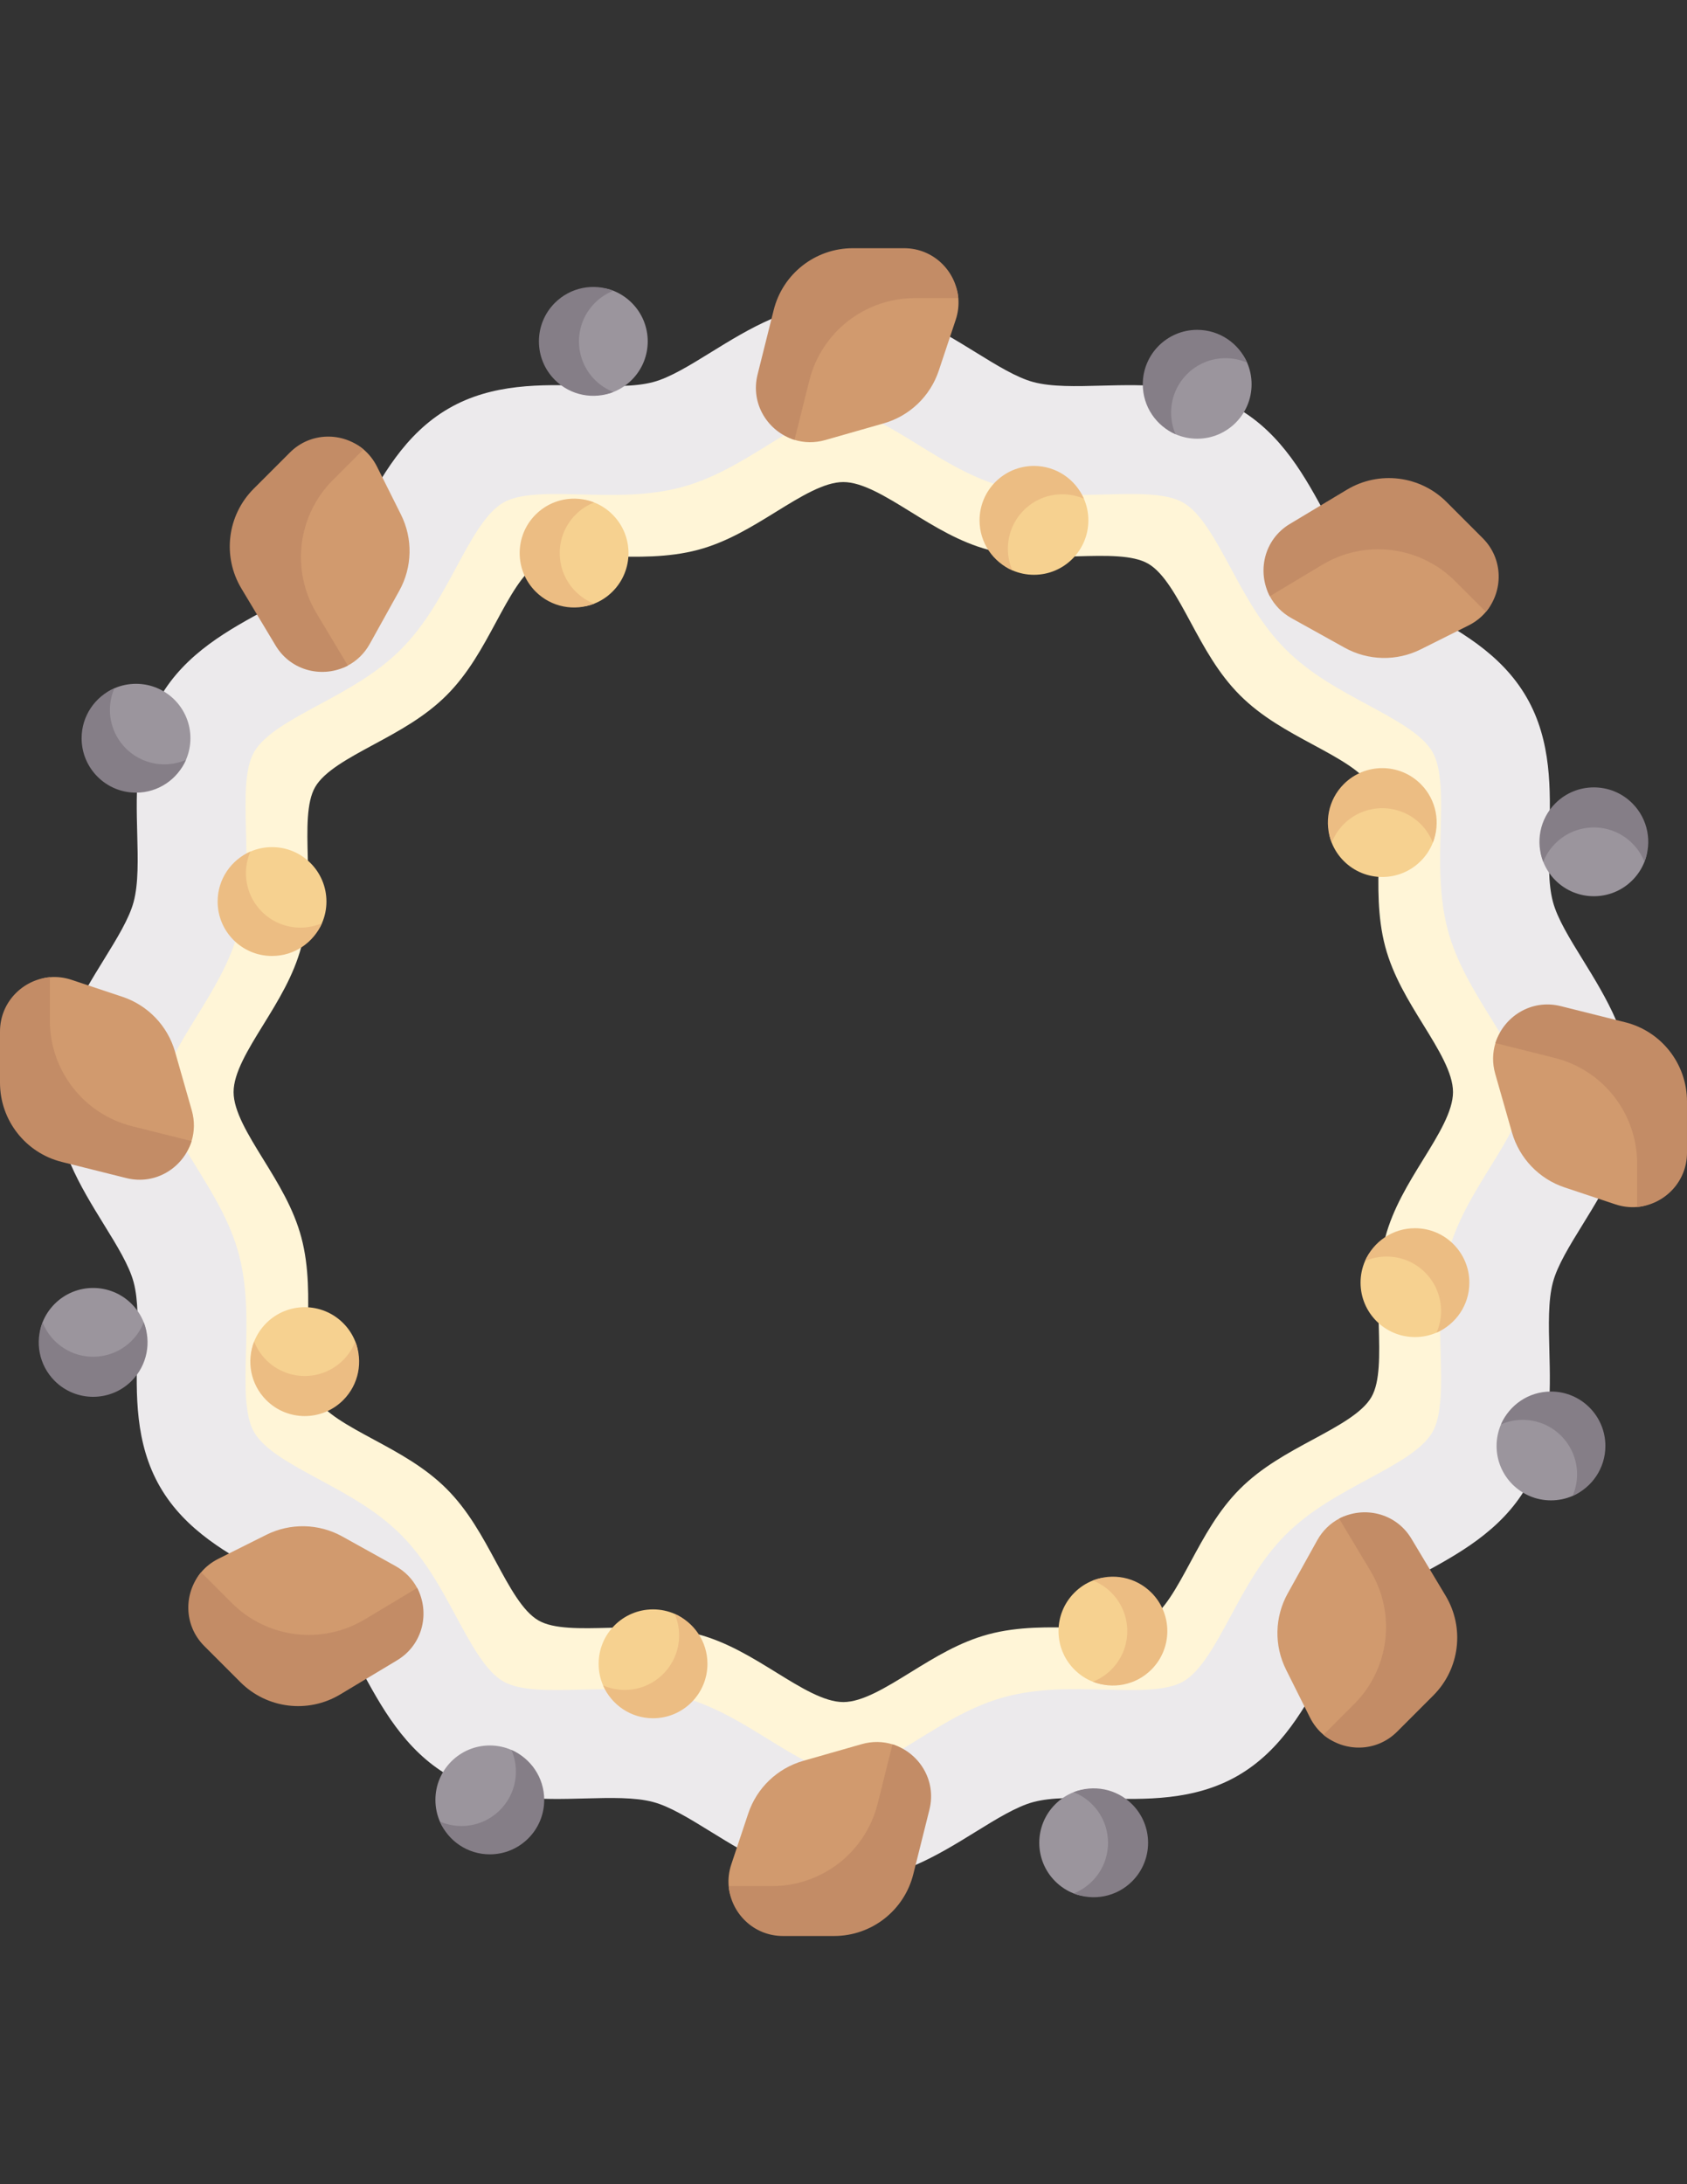 <?xml version="1.0" encoding="utf-8"?>
<!-- Generator: Adobe Illustrator 16.0.0, SVG Export Plug-In . SVG Version: 6.00 Build 0)  -->
<!DOCTYPE svg PUBLIC "-//W3C//DTD SVG 1.1//EN" "http://www.w3.org/Graphics/SVG/1.1/DTD/svg11.dtd">
<svg version="1.1" id="icon_ring" xmlns="http://www.w3.org/2000/svg" xmlns:xlink="http://www.w3.org/1999/xlink" viewBox="0 0 612 792" enable-background="new 0 0 612 792" xml:space="preserve">
<rect x="0" y="0" width="612" height="792" fill="#333333" stroke="none"/>
<path fill="#FFF5D7" d="M305.924,652.566c-16.967,0-30.812-8.545-43.03-16.081c-6.868-4.234-13.35-8.241-18.808-9.693
	c-5.926-1.582-13.835-1.382-22.169-1.157c-14.148,0.378-30.14,0.774-44.325-7.425c-14.381-8.329-22.033-22.505-28.79-35.027
	c-3.913-7.247-7.62-14.102-11.794-18.28c-4.184-4.184-11.043-7.882-18.299-11.804c-12.514-6.747-26.698-14.404-35.019-28.781
	c-8.209-14.193-7.788-30.204-7.415-44.333c0.215-8.354,0.42-16.254-1.158-22.16c-1.452-5.463-5.453-11.944-9.693-18.813
	c-7.535-12.21-16.08-26.049-16.08-43.026c0-16.973,8.545-30.812,16.08-43.031c4.23-6.868,8.241-13.349,9.693-18.807
	c1.578-5.93,1.383-13.816,1.158-22.174c-0.364-14.124-0.789-30.135,7.419-44.324c8.33-14.376,22.511-22.034,35.028-28.79
	c7.252-3.913,14.102-7.62,18.285-11.79c4.179-4.184,7.877-11.042,11.804-18.303c6.747-12.509,14.399-26.698,28.78-35.019
	c14.204-8.218,30.205-7.774,44.329-7.415c8.367,0.224,16.244,0.425,22.165-1.158c5.463-1.452,11.939-5.449,18.808-9.693
	c12.21-7.536,26.054-16.081,43.03-16.081c16.968,0,30.813,8.549,43.031,16.081c6.869,4.235,13.35,8.246,18.808,9.698
	c5.926,1.578,13.835,1.387,22.169,1.158c14.148-0.355,30.14-0.78,44.325,7.419c14.381,8.33,22.034,22.51,28.79,35.028
	c3.913,7.246,7.62,14.101,11.794,18.284c4.184,4.179,11.043,7.877,18.299,11.799c12.514,6.751,26.698,14.404,35.019,28.781
	c8.209,14.199,7.788,30.209,7.415,44.334c-0.215,8.357-0.42,16.253,1.158,22.165c1.452,5.458,5.453,11.939,9.693,18.807
	c7.536,12.21,16.08,26.049,16.08,43.031c0,16.968-8.544,30.812-16.08,43.026c-4.23,6.868-8.241,13.35-9.693,18.813
	c-1.578,5.925-1.383,13.815-1.158,22.169c0.364,14.129,0.789,30.14-7.419,44.324c-8.33,14.377-22.511,22.034-35.028,28.791
	c-7.252,3.912-14.102,7.62-18.285,11.794c-4.179,4.179-7.877,11.043-11.804,18.299c-6.746,12.513-14.399,26.698-28.78,35.019
	c-14.213,8.208-30.233,7.77-44.329,7.415c-8.358-0.233-16.244-0.425-22.165,1.157c-5.463,1.452-11.938,5.454-18.808,9.693
	C336.745,644.021,322.902,652.566,305.924,652.566z M230.167,590.098c7.499,0,15.395,0.457,23.052,2.498
	c10.478,2.797,19.518,8.381,28.263,13.769c9.002,5.566,17.514,10.81,24.442,10.81c6.93,0,15.437-5.253,24.443-10.81
	c8.736-5.388,17.771-10.972,28.263-13.769c10.852-2.904,22.188-2.61,32.227-2.345c10.38,0.275,20.134,0.528,25.681-2.666
	c5.71-3.301,10.394-11.995,15.361-21.198c4.949-9.175,10.071-18.662,17.921-26.507c7.835-7.835,17.322-12.961,26.497-17.91
	c9.203-4.969,17.888-9.661,21.193-15.381c3.208-5.528,2.951-15.311,2.681-25.671c-0.262-10.011-0.561-21.366,2.339-32.227
	c2.802-10.482,8.381-19.518,13.774-28.263c5.565-9.003,10.809-17.515,10.809-24.443c0-6.929-5.253-15.441-10.809-24.443
	c-5.394-8.736-10.973-17.771-13.774-28.263c-2.899-10.861-2.601-22.211-2.339-32.227c0.275-10.361,0.537-20.143-2.671-25.681
	c-3.301-5.71-11.99-10.394-21.193-15.362c-9.175-4.949-18.663-10.071-26.507-17.92c-7.84-7.835-12.962-17.323-17.911-26.498
	c-4.968-9.203-9.661-17.887-15.381-21.198c-5.523-3.203-15.296-2.97-25.671-2.675c-9.996,0.266-21.356,0.551-32.227-2.344
	c-10.482-2.797-19.521-8.376-28.263-13.77c-9.007-5.565-17.514-10.809-24.443-10.809c-6.929,0-15.44,5.253-24.442,10.809
	c-8.736,5.393-17.775,10.973-28.263,13.77c-10.86,2.895-22.207,2.596-32.227,2.344c-10.389-0.285-20.143-0.537-25.681,2.67
	c-5.71,3.296-10.394,11.991-15.361,21.193c-4.954,9.175-10.076,18.663-17.921,26.507c-7.839,7.839-17.327,12.961-26.502,17.911
	c-9.198,4.968-17.883,9.661-21.193,15.38c-3.203,5.528-2.946,15.311-2.676,25.671c0.257,10.015,0.561,21.366-2.344,32.227
	c-2.802,10.482-8.381,19.517-13.774,28.263c-5.561,9.002-10.804,17.514-10.804,24.443c0,6.929,5.253,15.44,10.804,24.443
	c5.394,8.736,10.973,17.775,13.774,28.263c2.904,10.86,2.601,22.216,2.344,32.227c-0.28,10.36-0.537,20.143,2.666,25.681
	c3.302,5.71,11.995,10.394,21.198,15.361c9.175,4.949,18.663,10.076,26.507,17.92c7.835,7.835,12.957,17.323,17.911,26.498
	c4.968,9.203,9.661,17.888,15.381,21.198c5.509,3.203,15.282,2.946,25.671,2.675C223.944,590.172,227.02,590.098,230.167,590.098z"
	/>
<path fill="#ECEAEC" d="M305.924,682.169c-18.929,0-34.364-9.53-47.994-17.935c-7.662-4.721-14.89-9.193-20.979-10.809
	c-6.611-1.766-15.427-1.546-24.728-1.294c-15.777,0.425-33.618,0.869-49.442-8.278c-16.034-9.292-24.574-25.106-32.109-39.071
	c-4.366-8.083-8.498-15.727-13.153-20.391c-4.665-4.665-12.317-8.792-20.414-13.162c-13.956-7.527-29.78-16.067-39.058-32.105
	c-9.156-15.833-8.685-33.693-8.269-49.447c0.242-9.319,0.471-18.13-1.294-24.718c-1.62-6.094-6.079-13.321-10.813-20.979
	c-8.4-13.619-17.935-29.061-17.935-47.994c0-18.929,9.534-34.365,17.935-47.995c4.725-7.662,9.198-14.89,10.813-20.979
	c1.765-6.611,1.541-15.408,1.294-24.732c-0.406-15.754-0.878-33.614,8.278-49.438c9.287-16.034,25.102-24.574,39.066-32.11
	c8.087-4.366,15.73-8.502,20.396-13.158c4.664-4.66,8.787-12.313,13.162-20.409c7.526-13.956,16.066-29.78,32.105-39.062
	c15.843-9.161,33.688-8.671,49.446-8.265c9.329,0.248,18.116,0.472,24.719-1.293c6.094-1.62,13.316-6.084,20.979-10.814
	c13.62-8.404,29.057-17.934,47.994-17.934c18.93,0,34.365,9.53,47.995,17.934c7.662,4.726,14.89,9.194,20.979,10.814
	c6.611,1.765,15.427,1.55,24.728,1.293c15.777-0.397,33.618-0.869,49.442,8.274c16.034,9.292,24.574,25.106,32.11,39.072
	c4.365,8.087,8.497,15.73,13.152,20.395c4.665,4.665,12.317,8.788,20.414,13.163c13.956,7.527,29.78,16.067,39.058,32.101
	c9.156,15.838,8.685,33.693,8.269,49.451c-0.242,9.32-0.471,18.126,1.294,24.719c1.62,6.089,6.079,13.316,10.813,20.979
	c8.4,13.62,17.935,29.057,17.935,47.995c0,18.929-9.534,34.365-17.935,47.994c-4.725,7.658-9.198,14.886-10.813,20.979
	c-1.765,6.611-1.541,15.408-1.294,24.728c0.406,15.759,0.878,33.613-8.278,49.442c-9.286,16.033-25.102,24.573-39.066,32.109
	c-8.087,4.366-15.73,8.498-20.396,13.153c-4.664,4.664-8.787,12.317-13.162,20.414c-7.526,13.951-16.066,29.779-32.105,39.058
	c-15.852,9.156-33.721,8.666-49.446,8.269c-9.32-0.262-18.116-0.472-24.719,1.294c-6.094,1.615-13.316,6.079-20.979,10.809
	C340.299,672.639,324.863,682.169,305.924,682.169z M221.427,612.495c8.362,0,17.173,0.509,25.708,2.783
	c11.691,3.123,21.772,9.353,31.526,15.361c10.039,6.21,19.535,12.061,27.263,12.061s17.221-5.859,27.264-12.061
	c9.745-6.009,19.825-12.238,31.526-15.361c12.103-3.236,24.747-2.909,35.943-2.61c11.575,0.309,22.459,0.589,28.646-2.979
	c6.369-3.68,11.594-13.378,17.136-23.641c5.519-10.234,11.234-20.815,19.984-29.565c8.745-8.74,19.325-14.455,29.561-19.979
	c10.263-5.543,19.946-10.772,23.64-17.155c3.577-6.168,3.287-17.075,2.988-28.631c-0.289-11.169-0.625-23.832,2.61-35.948
	c3.124-11.688,9.348-21.772,15.361-31.521c6.206-10.044,12.056-19.536,12.056-27.264c0-7.732-5.859-17.225-12.056-27.263
	c-6.014-9.745-12.237-19.826-15.361-31.526c-3.24-12.112-2.899-24.775-2.61-35.948c0.309-11.551,0.598-22.463-2.979-28.641
	c-3.685-6.369-13.377-11.593-23.641-17.136c-10.234-5.524-20.814-11.234-29.569-19.989c-8.741-8.741-14.456-19.321-19.975-29.556
	c-5.543-10.263-10.776-19.951-17.155-23.64c-6.158-3.576-17.061-3.315-28.636-2.988c-11.15,0.299-23.822,0.617-35.943-2.61
	c-11.691-3.124-21.772-9.348-31.526-15.362c-10.039-6.205-19.536-12.056-27.264-12.056s-17.22,5.86-27.263,12.056
	c-9.744,6.014-19.825,12.238-31.526,15.362c-12.111,3.231-24.766,2.89-35.943,2.61c-11.589-0.317-22.468-0.598-28.646,2.979
	c-6.368,3.684-11.594,13.377-17.136,23.64c-5.519,10.235-11.234,20.815-19.984,29.565c-8.745,8.745-19.325,14.456-29.561,19.979
	c-10.263,5.542-19.946,10.776-23.64,17.154c-3.577,6.168-3.287,17.075-2.988,28.631c0.289,11.173,0.63,23.836-2.61,35.948
	c-3.124,11.691-9.348,21.772-15.361,31.526c-6.205,10.039-12.056,19.531-12.056,27.263c0,7.728,5.859,17.22,12.056,27.264
	c6.014,9.739,12.237,19.825,15.361,31.521c3.24,12.116,2.899,24.779,2.61,35.948c-0.309,11.556-0.598,22.463,2.979,28.641
	c3.685,6.373,13.378,11.594,23.641,17.136c10.234,5.523,20.814,11.238,29.569,19.988c8.741,8.741,14.456,19.321,19.975,29.557
	c5.543,10.268,10.777,19.951,17.155,23.64c6.149,3.577,17.047,3.287,28.636,2.988C214.489,612.579,217.915,612.495,221.427,612.495z
	"/>
<path fill="#D19A6E" d="M44.017,422.272l-20.713-2.787c-13.182-3.296-18.326-14.101-18.326-27.684l-1.191-16.534
	c0-10.673,4.501-20.11,14.307-20.927c2.563-0.215,5.234,0.075,7.887,0.958l18.42,6.14c9.268,3.091,16.416,10.557,19.105,19.956
	l6.057,21.208c1.115,3.898,0.989,7.728-0.07,11.174C66.577,423.258,54.821,424.977,44.017,422.272z"/>
<path fill="#F6D190" d="M118.424,326.905c0,2.788-0.579,5.435-1.62,7.84c-3.035,6.999-10.006,9.702-18.116,9.702
	c-10.902,0-17.725-6.644-17.725-17.542c0-8.115,2.881-15.082,9.881-18.116c2.404-1.042,5.052-1.62,7.839-1.62
	C109.585,307.168,118.424,316.002,118.424,326.905z"/>
<path fill="#C38C66" d="M47.99,408.392c-17.569-4.394-29.896-20.18-29.896-38.297v-15.749C8.302,355.177,0,363.357,0,374.026v18.579
	c0,13.587,9.245,25.428,22.426,28.72l23.369,5.846c10.805,2.699,20.782-3.918,23.701-13.396L47.99,408.392z"/>
<path fill="#ECBD83" d="M108.96,336.365c-10.902,0-19.737-8.834-19.737-19.737c0-2.783,0.579-5.439,1.621-7.839
	c-7,3.03-11.893,10.001-11.893,18.116c0,10.898,8.834,19.737,19.736,19.737c8.115,0,15.081-4.894,18.116-11.897
	C114.4,335.786,111.747,336.365,108.96,336.365z"/>
<path fill="#9B959D" d="M69.08,267.69c0,2.788-0.579,5.439-1.62,7.844c-3.035,6.999-10.006,9.511-18.116,9.511
	c-10.902,0-17.08-6.453-17.08-17.355c0-8.115,2.236-15.082,9.235-18.117c2.405-1.041,5.058-1.62,7.845-1.62
	C60.241,247.954,69.08,256.792,69.08,267.69z"/>
<path fill="#857E87" d="M59.616,277.155c-10.898,0-19.737-8.839-19.737-19.737c0-2.787,0.579-5.439,1.62-7.844
	c-6.999,3.031-11.892,10.001-11.892,18.117c0,10.902,8.838,19.736,19.736,19.736c8.115,0,15.086-4.893,18.116-11.892
	C65.056,276.576,62.404,277.155,59.616,277.155z"/>
<path fill="#D19A6E" d="M567.983,369.726l20.712,2.788c13.182,3.296,18.327,14.101,18.327,27.684l1.19,16.533
	c0,10.674-4.506,20.11-14.307,20.928c-2.563,0.215-5.234-0.075-7.886-0.958l-18.42-6.14c-9.269-3.091-16.417-10.557-19.106-19.956
	l-6.057-21.208c-1.115-3.898-0.989-7.727,0.07-11.173C545.421,368.741,557.178,367.022,567.983,369.726z"/>
<path fill="#F6D190" d="M493.574,465.094c0-2.787,0.579-5.435,1.62-7.839c3.035-7,10.006-9.703,18.116-9.703
	c10.902,0,17.725,6.645,17.725,17.542c0,8.115-2.881,15.082-9.881,18.116c-2.404,1.042-5.052,1.621-7.839,1.621
	C502.413,484.831,493.574,475.996,493.574,465.094z"/>
<path fill="#C38C66" d="M564.009,383.607c17.569,4.394,29.896,20.18,29.896,38.297v15.749c9.796-0.831,18.093-9.012,18.093-19.681
	v-18.578c0-13.588-9.245-25.429-22.421-28.721l-23.374-5.846c-10.8-2.699-20.782,3.917-23.696,13.396L564.009,383.607z"/>
<path fill="#ECBD83" d="M503.038,455.634c10.903,0,19.737,8.835,19.737,19.737c0,2.782-0.579,5.439-1.621,7.839
	c7-3.03,11.893-10.001,11.893-18.116c0-10.897-8.834-19.736-19.736-19.736c-8.115,0-15.081,4.894-18.116,11.897
	C497.599,456.213,500.251,455.634,503.038,455.634z"/>
<path fill="#9B959D" d="M542.918,524.309c0-2.788,0.579-5.439,1.62-7.845c3.035-6.999,10.006-9.511,18.116-9.511
	c10.902,0,17.08,6.453,17.08,17.355c0,8.115-2.236,15.081-9.235,18.116c-2.405,1.041-5.057,1.62-7.845,1.62
	C551.757,544.045,542.918,535.206,542.918,524.309z"/>
<path fill="#857E87" d="M552.382,514.844c10.898,0,19.737,8.839,19.737,19.737c0,2.787-0.579,5.439-1.62,7.844
	c6.999-3.03,11.892-10.001,11.892-18.116c0-10.902-8.838-19.736-19.736-19.736c-8.115,0-15.086,4.893-18.116,11.892
	C546.943,515.423,549.595,514.844,552.382,514.844z"/>
<path fill="#D19A6E" d="M279.726,134.017l2.787-20.713c3.297-13.181,14.102-18.326,27.684-18.326l16.534-1.191
	c10.674,0,20.109,4.501,20.927,14.307c0.215,2.563-0.074,5.234-0.957,7.886l-6.14,18.42c-3.092,9.268-10.558,16.417-19.956,19.106
	l-21.208,6.056c-3.898,1.116-7.727,0.99-11.173-0.07C278.74,156.578,277.023,144.821,279.726,134.017z"/>
<path fill="#F6D190" d="M375.094,208.424c-2.788,0-5.436-0.579-7.84-1.62c-6.999-3.035-9.702-10.006-9.702-18.116
	c0-10.903,6.644-17.724,17.542-17.724c8.115,0,15.081,2.881,18.116,9.88c1.041,2.404,1.62,5.052,1.62,7.839
	C394.83,199.586,385.996,208.424,375.094,208.424z"/>
<path fill="#C38C66" d="M293.608,137.99c4.394-17.57,20.18-29.896,38.296-29.896h15.749C346.822,98.302,338.642,90,327.972,90
	h-18.578c-13.587,0-25.429,9.245-28.72,22.426l-5.846,23.369c-2.699,10.804,3.917,20.782,13.396,23.701L293.608,137.99z"/>
<path fill="#ECBD83" d="M365.634,198.96c0-10.902,8.834-19.736,19.736-19.736c2.783,0,5.439,0.579,7.84,1.62
	c-3.03-6.999-10.001-11.893-18.116-11.893c-10.898,0-19.737,8.834-19.737,19.737c0,8.115,4.894,15.082,11.897,18.116
	C366.213,204.399,365.634,201.748,365.634,198.96z"/>
<path fill="#9B959D" d="M434.308,159.081c-2.787,0-5.439-0.579-7.844-1.62c-6.999-3.035-9.511-10.006-9.511-18.117
	c0-10.902,6.452-17.08,17.354-17.08c8.115,0,15.082,2.236,18.117,9.235c1.041,2.405,1.62,5.057,1.62,7.844
	C454.045,150.242,445.206,159.081,434.308,159.081z"/>
<path fill="#857E87" d="M424.844,149.616c0-10.898,8.839-19.737,19.736-19.737c2.788,0,5.439,0.579,7.845,1.62
	c-3.03-6.999-10.002-11.892-18.117-11.892c-10.902,0-19.736,8.839-19.736,19.736c0,8.115,4.894,15.086,11.893,18.117
	C425.423,155.056,424.844,152.404,424.844,149.616z"/>
<path fill="#D19A6E" d="M332.273,657.982l-2.787,20.713c-3.297,13.181-14.102,18.326-27.684,18.326l-16.534,1.19
	c-10.673,0-20.109-4.506-20.927-14.307c-0.215-2.563,0.074-5.233,0.957-7.886l6.14-18.42c3.092-9.269,10.558-16.417,19.956-19.106
	l21.208-6.056c3.898-1.116,7.728-0.99,11.173,0.07C333.258,635.421,334.976,647.178,332.273,657.982z"/>
<path fill="#F6D190" d="M236.905,583.574c2.788,0,5.436,0.579,7.84,1.62c6.999,3.035,9.702,10.006,9.702,18.117
	c0,10.902-6.644,17.724-17.542,17.724c-8.114,0-15.081-2.881-18.116-9.88c-1.041-2.404-1.62-5.052-1.62-7.84
	C217.168,592.413,226.002,583.574,236.905,583.574z"/>
<path fill="#C38C66" d="M318.391,654.009c-4.394,17.57-20.18,29.896-38.296,29.896h-15.749c0.831,9.797,9.011,18.094,19.681,18.094
	h18.578c13.587,0,25.429-9.245,28.72-22.422l5.846-23.374c2.699-10.8-3.917-20.782-13.396-23.695L318.391,654.009z"/>
<path fill="#ECBD83" d="M246.365,593.039c0,10.902-8.834,19.736-19.736,19.736c-2.783,0-5.439-0.579-7.84-1.62
	c3.03,6.999,10.002,11.893,18.116,11.893c10.898,0,19.737-8.834,19.737-19.736c0-8.115-4.894-15.082-11.897-18.117
	C245.785,587.6,246.365,590.251,246.365,593.039z"/>
<path fill="#9B959D" d="M177.691,632.918c2.787,0,5.439,0.579,7.844,1.62c6.999,3.035,9.512,10.007,9.512,18.117
	c0,10.902-6.453,17.079-17.355,17.079c-8.115,0-15.082-2.236-18.117-9.235c-1.041-2.404-1.62-5.057-1.62-7.844
	C157.953,641.757,166.792,632.918,177.691,632.918z"/>
<path fill="#857E87" d="M187.155,642.383c0,10.897-8.839,19.736-19.736,19.736c-2.787,0-5.439-0.579-7.845-1.62
	c3.03,6.999,10.002,11.893,18.117,11.893c10.902,0,19.736-8.839,19.736-19.736c0-8.115-4.894-15.086-11.893-18.117
	C186.575,636.943,187.155,639.595,187.155,642.383z"/>
<path fill="#D19A6E" d="M102.171,229.328l-12.677-16.617c-6.99-11.65-2.983-22.926,6.621-32.535l10.842-12.532
	c7.55-7.55,17.411-11.038,24.919-4.683c1.966,1.663,3.646,3.754,4.898,6.257l8.68,17.365c4.37,8.741,4.146,19.074-0.598,27.618
	l-10.711,19.279c-1.971,3.539-4.763,6.163-7.952,7.854C117.43,245.974,107.9,238.877,102.171,229.328z"/>
<path fill="#F6D190" d="M222.22,214.504c-1.97,1.97-4.253,3.437-6.69,4.398c-7.093,2.806-13.933-0.21-19.672-5.949
	c-7.708-7.709-7.834-17.229-0.126-24.938c5.739-5.739,12.705-8.629,19.798-5.823c2.438,0.962,4.721,2.428,6.69,4.398
	C229.929,194.3,229.929,206.795,222.22,214.504z"/>
<path fill="#C38C66" d="M114.796,222.325c-9.314-15.53-6.868-35.411,5.939-48.224l11.136-11.136
	c-7.513-6.336-19.162-6.42-26.707,1.121l-13.14,13.139c-9.604,9.604-11.439,24.518-4.454,36.167l12.396,20.656
	c5.729,9.548,17.463,11.925,26.227,7.289L114.796,222.325z"/>
<path fill="#ECBD83" d="M208.838,214.504c-7.709-7.709-7.709-20.204,0-27.913c1.971-1.97,4.259-3.437,6.691-4.398
	c-7.093-2.806-15.483-1.34-21.222,4.398c-7.709,7.709-7.709,20.204,0,27.913c5.738,5.738,14.129,7.204,21.222,4.398
	C213.097,217.94,210.809,216.474,208.838,214.504z"/>
<path fill="#9B959D" d="M229.2,137.747c-1.975,1.97-4.258,3.437-6.69,4.398c-7.098,2.806-13.803-0.35-19.541-6.084
	c-7.704-7.709-7.508-16.641,0.196-24.35c5.738-5.734,12.247-9.082,19.345-6.28c2.433,0.962,4.716,2.428,6.69,4.403
	C236.905,117.539,236.905,130.038,229.2,137.747z"/>
<path fill="#857E87" d="M215.819,137.747c-7.709-7.709-7.709-20.204,0-27.913c1.966-1.97,4.254-3.436,6.691-4.403
	c-7.098-2.806-15.483-1.335-21.227,4.403c-7.704,7.709-7.704,20.204,0,27.913c5.738,5.738,14.129,7.205,21.227,4.398
	C220.073,141.184,217.784,139.717,215.819,137.747z"/>
<path fill="#D19A6E" d="M472.67,192.171l16.618-12.677c11.649-6.99,22.925-2.983,32.534,6.621l12.532,10.842
	c7.55,7.55,11.038,17.411,4.684,24.919c-1.663,1.965-3.755,3.646-6.257,4.898l-17.365,8.68c-8.74,4.371-19.073,4.146-27.618-0.598
	l-19.278-10.711c-3.54-1.97-6.164-4.763-7.854-7.952C456.025,207.43,463.121,197.9,472.67,192.171z"/>
<path fill="#F6D190" d="M487.495,312.22c-1.971-1.97-3.437-4.253-4.398-6.691c-2.807-7.092,0.21-13.933,5.948-19.671
	c7.709-7.709,17.229-7.835,24.938-0.126c5.739,5.739,8.629,12.705,5.823,19.797c-0.962,2.438-2.429,4.721-4.398,6.691
	C507.698,319.929,495.203,319.929,487.495,312.22z"/>
<path fill="#C38C66" d="M479.674,204.796c15.529-9.315,35.411-6.868,48.224,5.939l11.136,11.136
	c6.336-7.513,6.42-19.162-1.121-26.708l-13.139-13.139c-9.604-9.604-24.518-11.439-36.168-4.45l-20.656,12.392
	c-9.548,5.729-11.925,17.467-7.288,26.227L479.674,204.796z"/>
<path fill="#ECBD83" d="M487.495,298.838c7.708-7.708,20.203-7.708,27.912,0c1.97,1.97,3.437,4.258,4.398,6.691
	c2.806-7.092,1.34-15.483-4.398-21.221c-7.709-7.709-20.204-7.709-27.912,0c-5.739,5.738-7.205,14.129-4.398,21.221
	C484.059,303.097,485.525,300.809,487.495,298.838z"/>
<path fill="#9B959D" d="M564.251,319.201c-1.97-1.975-3.437-4.258-4.398-6.691c-2.806-7.097,0.351-13.802,6.084-19.541
	c7.709-7.704,16.642-7.508,24.351,0.196c5.733,5.738,9.081,12.247,6.279,19.344c-0.962,2.433-2.428,4.716-4.402,6.691
	C584.46,326.905,571.96,326.905,564.251,319.201z"/>
<path fill="#857E87" d="M564.251,305.819c7.709-7.709,20.204-7.709,27.913,0c1.97,1.966,3.437,4.253,4.402,6.691
	c2.807-7.097,1.336-15.483-4.402-21.226c-7.709-7.704-20.204-7.704-27.913,0c-5.738,5.738-7.204,14.129-4.398,21.226
	C560.815,310.072,562.281,307.785,564.251,305.819z"/>
<path fill="#D19A6E" d="M139.328,599.828l-16.617,12.677c-11.65,6.989-22.926,2.983-32.535-6.621l-12.532-10.842
	c-7.55-7.55-11.038-17.411-4.684-24.92c1.663-1.965,3.755-3.646,6.257-4.897l17.365-8.68c8.74-4.371,19.073-4.146,27.618,0.598
	l19.278,10.711c3.54,1.97,6.164,4.763,7.854,7.951C155.974,584.569,148.877,594.099,139.328,599.828z"/>
<path fill="#F6D190" d="M124.504,479.778c1.97,1.971,3.437,4.254,4.397,6.691c2.807,7.092-0.21,13.933-5.948,19.671
	c-7.709,7.709-17.229,7.835-24.938,0.126c-5.739-5.738-8.629-12.705-5.823-19.797c0.962-2.438,2.429-4.721,4.398-6.691
	C104.3,472.069,116.795,472.069,124.504,479.778z"/>
<path fill="#C38C66" d="M132.324,587.202c-15.529,9.315-35.411,6.868-48.224-5.939l-11.136-11.136
	c-6.336,7.513-6.42,19.162,1.121,26.708l13.139,13.139c9.604,9.604,24.518,11.439,36.168,4.45l20.656-12.393
	c9.548-5.729,11.925-17.467,7.288-26.227L132.324,587.202z"/>
<path fill="#ECBD83" d="M124.504,493.16c-7.709,7.709-20.204,7.709-27.913,0c-1.97-1.97-3.437-4.258-4.398-6.69
	c-2.806,7.092-1.34,15.482,4.398,21.221c7.709,7.709,20.204,7.709,27.913,0c5.738-5.738,7.204-14.129,4.397-21.221
	C127.941,488.902,126.474,491.19,124.504,493.16z"/>
<path fill="#9B959D" d="M47.747,472.798c1.97,1.976,3.437,4.259,4.398,6.691c2.806,7.097-0.351,13.802-6.084,19.54
	c-7.709,7.704-16.642,7.509-24.35-0.196c-5.734-5.738-9.082-12.247-6.28-19.344c0.962-2.433,2.428-4.716,4.402-6.691
	C27.539,465.094,40.038,465.094,47.747,472.798z"/>
<path fill="#857E87" d="M47.747,486.18c-7.709,7.709-20.204,7.709-27.913,0c-1.97-1.966-3.437-4.253-4.402-6.69
	c-2.807,7.097-1.336,15.482,4.402,21.226c7.709,7.704,20.204,7.704,27.913,0c5.738-5.738,7.204-14.129,4.398-21.226
	C51.184,481.927,49.717,484.214,47.747,486.18z"/>
<path fill="#D19A6E" d="M509.827,562.671l12.677,16.617c6.99,11.649,2.984,22.926-6.621,32.535l-10.842,12.532
	c-7.55,7.55-17.411,11.037-24.919,4.683c-1.966-1.662-3.646-3.754-4.898-6.257l-8.68-17.364c-4.37-8.741-4.146-19.074,0.598-27.618
	l10.711-19.279c1.971-3.539,4.763-6.163,7.952-7.854C494.569,546.024,504.099,553.122,509.827,562.671z"/>
<path fill="#F6D190" d="M389.779,577.495c1.97-1.971,4.253-3.437,6.69-4.398c7.093-2.806,13.933,0.21,19.672,5.948
	c7.708,7.709,7.835,17.229,0.126,24.938c-5.738,5.738-12.705,8.629-19.798,5.822c-2.438-0.962-4.721-2.428-6.69-4.398
	C382.07,597.698,382.07,585.204,389.779,577.495z"/>
<path fill="#C38C66" d="M497.202,569.674c9.314,15.53,6.868,35.411-5.939,48.224l-11.136,11.136
	c7.513,6.337,19.162,6.421,26.707-1.12l13.14-13.14c9.604-9.604,11.439-24.518,4.449-36.167l-12.392-20.656
	c-5.729-9.549-17.468-11.926-26.227-7.289L497.202,569.674z"/>
<path fill="#ECBD83" d="M403.16,577.495c7.709,7.709,7.709,20.203,0,27.912c-1.971,1.971-4.259,3.437-6.691,4.398
	c7.093,2.807,15.483,1.34,21.222-4.398c7.709-7.709,7.709-20.203,0-27.912c-5.738-5.738-14.129-7.204-21.222-4.398
	C398.902,574.059,401.19,575.524,403.16,577.495z"/>
<path fill="#9B959D" d="M382.798,654.252c1.975-1.971,4.258-3.437,6.69-4.398c7.098-2.807,13.803,0.351,19.541,6.084
	c7.704,7.709,7.508,16.641-0.196,24.35c-5.738,5.733-12.247,9.082-19.345,6.28c-2.433-0.962-4.716-2.428-6.69-4.403
	C375.094,674.46,375.094,661.961,382.798,654.252z"/>
<path fill="#857E87" d="M396.18,654.252c7.709,7.709,7.709,20.203,0,27.912c-1.966,1.971-4.254,3.437-6.691,4.403
	c7.098,2.806,15.483,1.335,21.227-4.403c7.704-7.709,7.704-20.203,0-27.912c-5.738-5.738-14.129-7.205-21.227-4.398
	C391.926,650.815,394.214,652.281,396.18,654.252z"/>
</svg>
